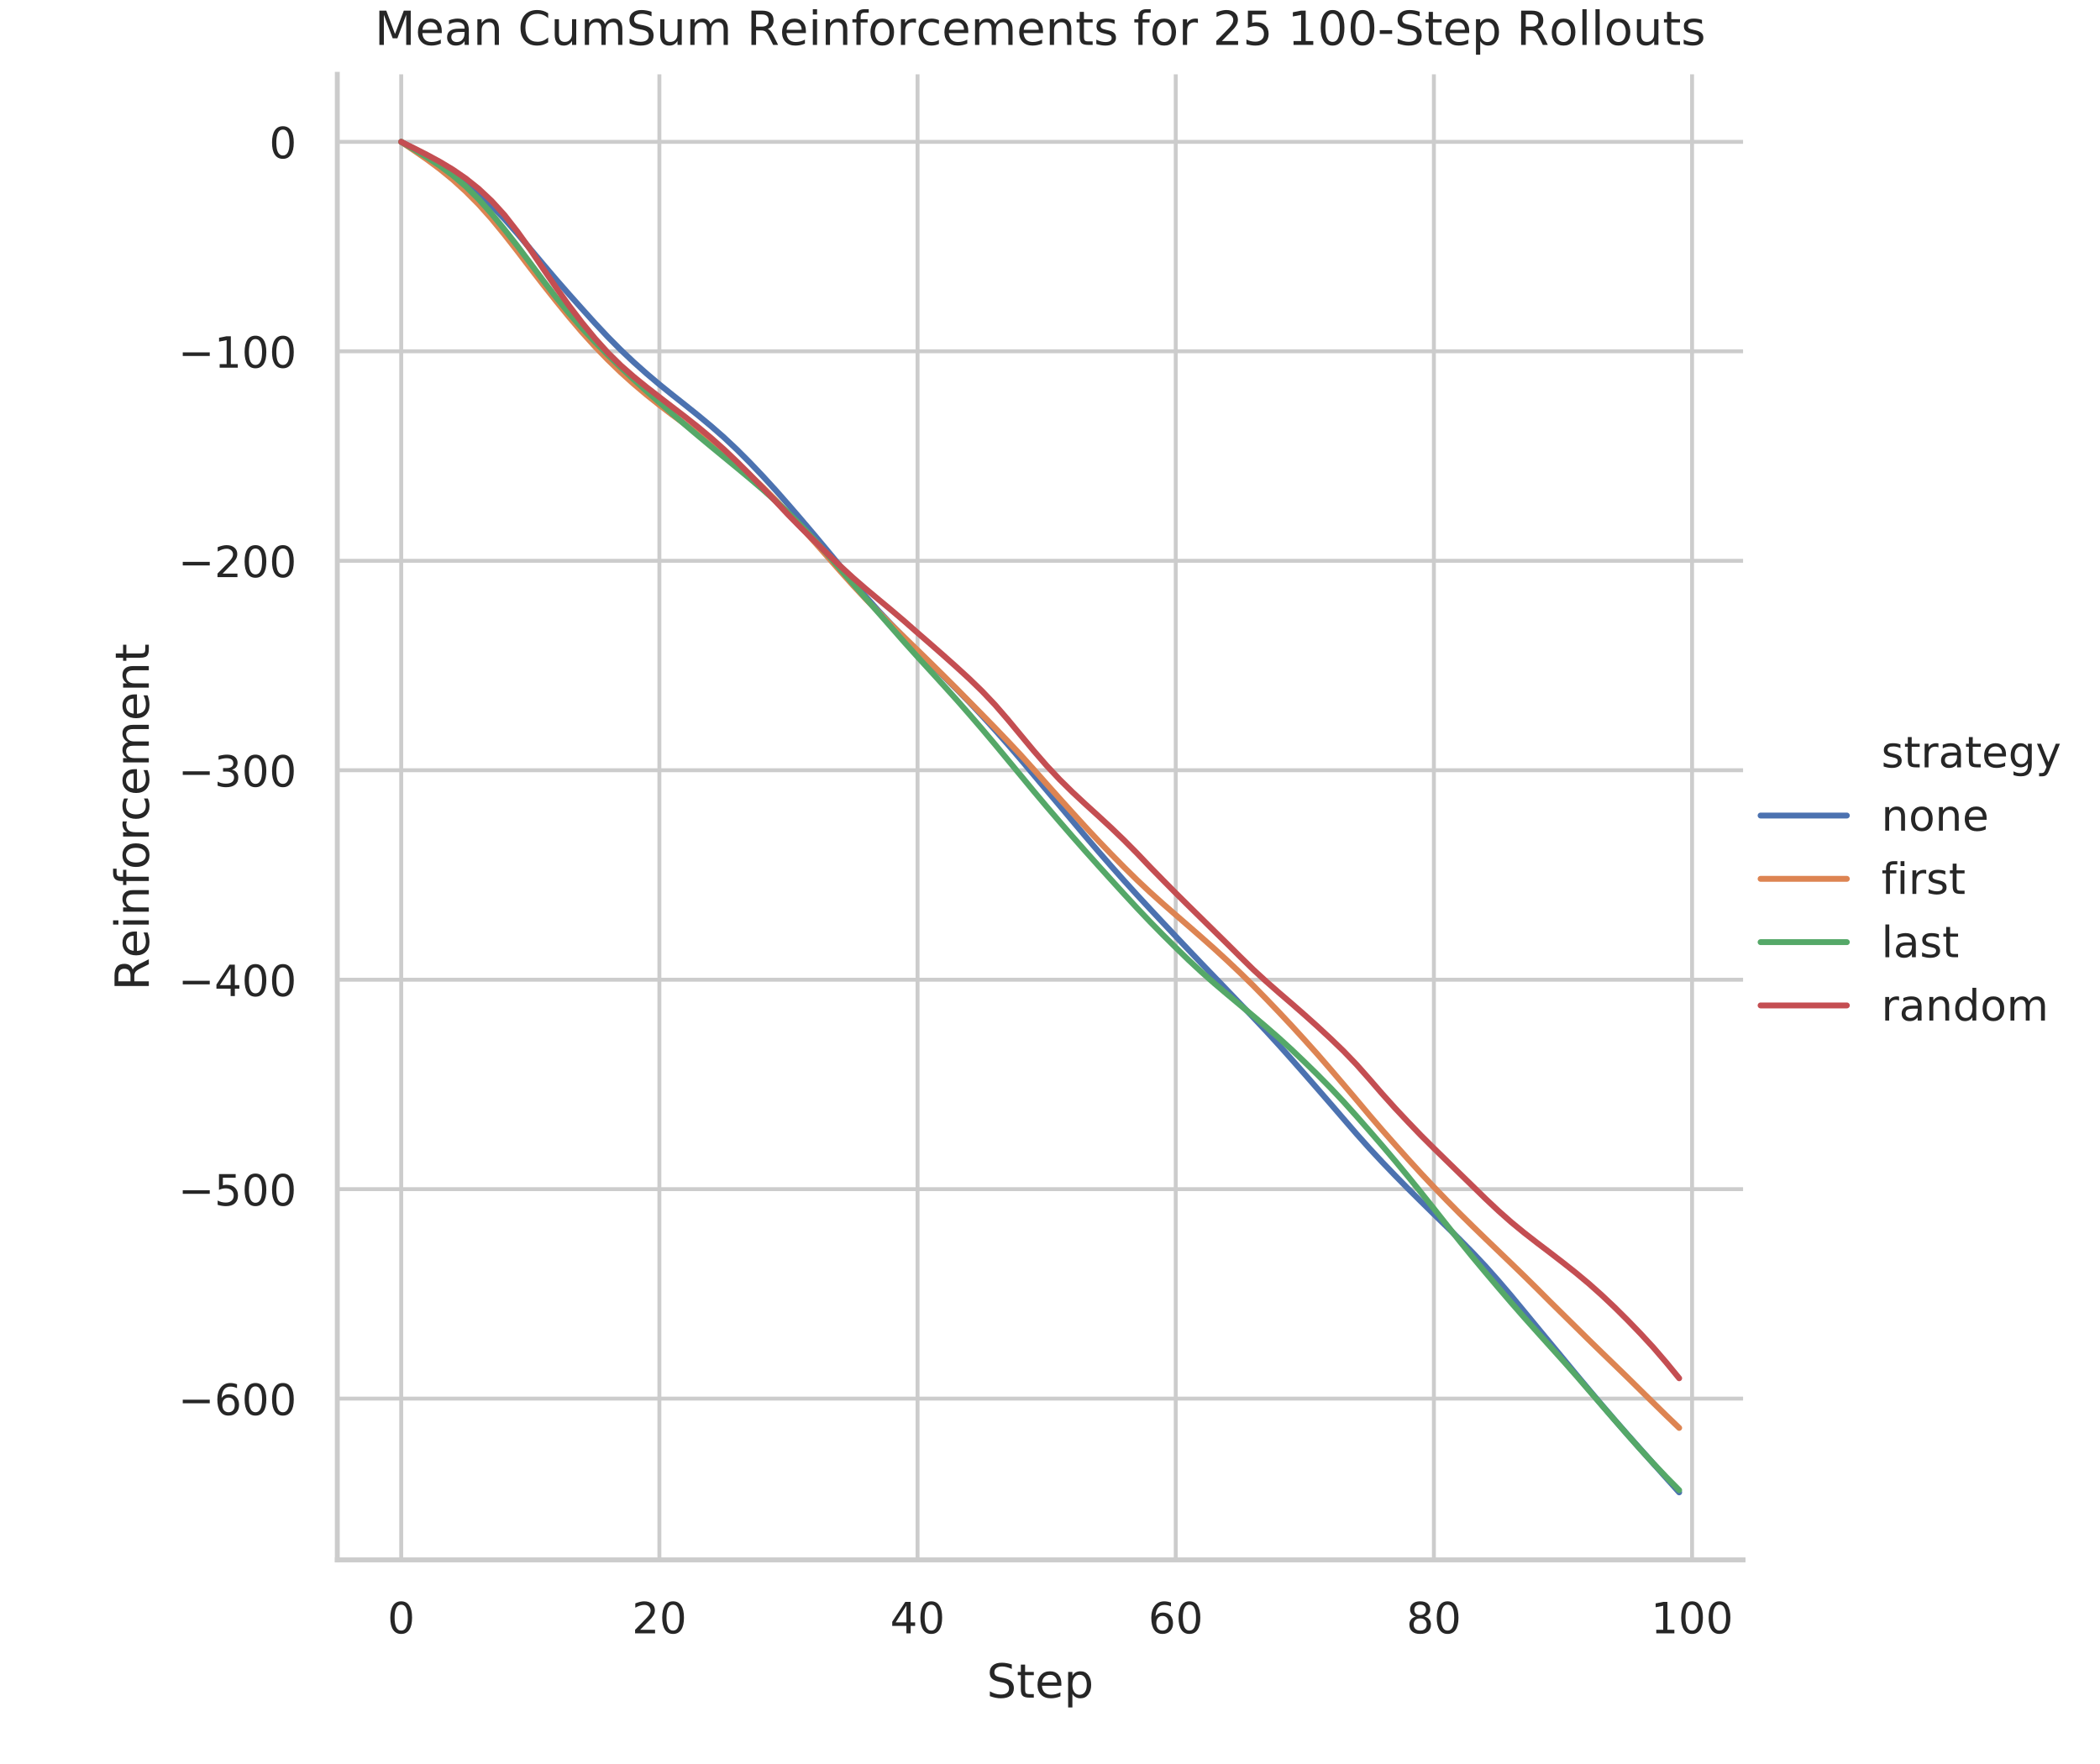<?xml version="1.0" encoding="utf-8" standalone="no"?>
<!DOCTYPE svg PUBLIC "-//W3C//DTD SVG 1.1//EN"
  "http://www.w3.org/Graphics/SVG/1.1/DTD/svg11.dtd">
<!-- Created with matplotlib (https://matplotlib.org/) -->
<svg height="360pt" version="1.1" viewBox="0 0 428.555 360" width="428.555pt" xmlns="http://www.w3.org/2000/svg" xmlns:xlink="http://www.w3.org/1999/xlink">
 <defs>
  <style type="text/css">
*{stroke-linecap:butt;stroke-linejoin:round;}
  </style>
 </defs>
 <g id="figure_1">
  <g id="patch_1">
   <path d="M 0 360 
L 428.555 360 
L 428.555 0 
L 0 0 
z
" style="fill:#ffffff;"/>
  </g>
  <g id="axes_1">
   <g id="patch_2">
    <path d="M 68.836 318.332 
L 355.714 318.332 
L 355.714 15.168 
L 68.836 15.168 
z
" style="fill:#ffffff;"/>
   </g>
   <g id="matplotlib.axis_1">
    <g id="xtick_1">
     <g id="line2d_1">
      <path clip-path="url(#pf37d6c1762)" d="M 81.876 318.332 
L 81.876 15.168 
" style="fill:none;stroke:#cccccc;stroke-linecap:round;stroke-width:0.8;"/>
     </g>
     <g id="text_1">
      <!-- 0 -->
      <defs>
       <path d="M 31.781 66.406 
Q 24.172 66.406 20.328 58.906 
Q 16.5 51.422 16.5 36.375 
Q 16.5 21.391 20.328 13.891 
Q 24.172 6.391 31.781 6.391 
Q 39.453 6.391 43.281 13.891 
Q 47.125 21.391 47.125 36.375 
Q 47.125 51.422 43.281 58.906 
Q 39.453 66.406 31.781 66.406 
z
M 31.781 74.219 
Q 44.047 74.219 50.516 64.516 
Q 56.984 54.828 56.984 36.375 
Q 56.984 17.969 50.516 8.266 
Q 44.047 -1.422 31.781 -1.422 
Q 19.531 -1.422 13.062 8.266 
Q 6.594 17.969 6.594 36.375 
Q 6.594 54.828 13.062 64.516 
Q 19.531 74.219 31.781 74.219 
z
" id="DejaVuSans-48"/>
      </defs>
      <g style="fill:#262626;" transform="translate(79.076 333.319)scale(0.088 -0.088)">
       <use xlink:href="#DejaVuSans-48"/>
      </g>
     </g>
    </g>
    <g id="xtick_2">
     <g id="line2d_2">
      <path clip-path="url(#pf37d6c1762)" d="M 134.562 318.332 
L 134.562 15.168 
" style="fill:none;stroke:#cccccc;stroke-linecap:round;stroke-width:0.8;"/>
     </g>
     <g id="text_2">
      <!-- 20 -->
      <defs>
       <path d="M 19.188 8.297 
L 53.609 8.297 
L 53.609 0 
L 7.328 0 
L 7.328 8.297 
Q 12.938 14.109 22.625 23.891 
Q 32.328 33.688 34.812 36.531 
Q 39.547 41.844 41.422 45.531 
Q 43.312 49.219 43.312 52.781 
Q 43.312 58.594 39.234 62.25 
Q 35.156 65.922 28.609 65.922 
Q 23.969 65.922 18.812 64.312 
Q 13.672 62.703 7.812 59.422 
L 7.812 69.391 
Q 13.766 71.781 18.938 73 
Q 24.125 74.219 28.422 74.219 
Q 39.75 74.219 46.484 68.547 
Q 53.219 62.891 53.219 53.422 
Q 53.219 48.922 51.531 44.891 
Q 49.859 40.875 45.406 35.406 
Q 44.188 33.984 37.641 27.219 
Q 31.109 20.453 19.188 8.297 
z
" id="DejaVuSans-50"/>
      </defs>
      <g style="fill:#262626;" transform="translate(128.963 333.319)scale(0.088 -0.088)">
       <use xlink:href="#DejaVuSans-50"/>
       <use x="63.623" xlink:href="#DejaVuSans-48"/>
      </g>
     </g>
    </g>
    <g id="xtick_3">
     <g id="line2d_3">
      <path clip-path="url(#pf37d6c1762)" d="M 187.249 318.332 
L 187.249 15.168 
" style="fill:none;stroke:#cccccc;stroke-linecap:round;stroke-width:0.8;"/>
     </g>
     <g id="text_3">
      <!-- 40 -->
      <defs>
       <path d="M 37.797 64.312 
L 12.891 25.391 
L 37.797 25.391 
z
M 35.203 72.906 
L 47.609 72.906 
L 47.609 25.391 
L 58.016 25.391 
L 58.016 17.188 
L 47.609 17.188 
L 47.609 0 
L 37.797 0 
L 37.797 17.188 
L 4.891 17.188 
L 4.891 26.703 
z
" id="DejaVuSans-52"/>
      </defs>
      <g style="fill:#262626;" transform="translate(181.65 333.319)scale(0.088 -0.088)">
       <use xlink:href="#DejaVuSans-52"/>
       <use x="63.623" xlink:href="#DejaVuSans-48"/>
      </g>
     </g>
    </g>
    <g id="xtick_4">
     <g id="line2d_4">
      <path clip-path="url(#pf37d6c1762)" d="M 239.936 318.332 
L 239.936 15.168 
" style="fill:none;stroke:#cccccc;stroke-linecap:round;stroke-width:0.8;"/>
     </g>
     <g id="text_4">
      <!-- 60 -->
      <defs>
       <path d="M 33.016 40.375 
Q 26.375 40.375 22.484 35.828 
Q 18.609 31.297 18.609 23.391 
Q 18.609 15.531 22.484 10.953 
Q 26.375 6.391 33.016 6.391 
Q 39.656 6.391 43.531 10.953 
Q 47.406 15.531 47.406 23.391 
Q 47.406 31.297 43.531 35.828 
Q 39.656 40.375 33.016 40.375 
z
M 52.594 71.297 
L 52.594 62.312 
Q 48.875 64.062 45.094 64.984 
Q 41.312 65.922 37.594 65.922 
Q 27.828 65.922 22.672 59.328 
Q 17.531 52.734 16.797 39.406 
Q 19.672 43.656 24.016 45.922 
Q 28.375 48.188 33.594 48.188 
Q 44.578 48.188 50.953 41.516 
Q 57.328 34.859 57.328 23.391 
Q 57.328 12.156 50.688 5.359 
Q 44.047 -1.422 33.016 -1.422 
Q 20.359 -1.422 13.672 8.266 
Q 6.984 17.969 6.984 36.375 
Q 6.984 53.656 15.188 63.938 
Q 23.391 74.219 37.203 74.219 
Q 40.922 74.219 44.703 73.484 
Q 48.484 72.75 52.594 71.297 
z
" id="DejaVuSans-54"/>
      </defs>
      <g style="fill:#262626;" transform="translate(234.337 333.319)scale(0.088 -0.088)">
       <use xlink:href="#DejaVuSans-54"/>
       <use x="63.623" xlink:href="#DejaVuSans-48"/>
      </g>
     </g>
    </g>
    <g id="xtick_5">
     <g id="line2d_5">
      <path clip-path="url(#pf37d6c1762)" d="M 292.622 318.332 
L 292.622 15.168 
" style="fill:none;stroke:#cccccc;stroke-linecap:round;stroke-width:0.8;"/>
     </g>
     <g id="text_5">
      <!-- 80 -->
      <defs>
       <path d="M 31.781 34.625 
Q 24.75 34.625 20.719 30.859 
Q 16.703 27.094 16.703 20.516 
Q 16.703 13.922 20.719 10.156 
Q 24.75 6.391 31.781 6.391 
Q 38.812 6.391 42.859 10.172 
Q 46.922 13.969 46.922 20.516 
Q 46.922 27.094 42.891 30.859 
Q 38.875 34.625 31.781 34.625 
z
M 21.922 38.812 
Q 15.578 40.375 12.031 44.719 
Q 8.5 49.078 8.5 55.328 
Q 8.5 64.062 14.719 69.141 
Q 20.953 74.219 31.781 74.219 
Q 42.672 74.219 48.875 69.141 
Q 55.078 64.062 55.078 55.328 
Q 55.078 49.078 51.531 44.719 
Q 48 40.375 41.703 38.812 
Q 48.828 37.156 52.797 32.312 
Q 56.781 27.484 56.781 20.516 
Q 56.781 9.906 50.312 4.234 
Q 43.844 -1.422 31.781 -1.422 
Q 19.734 -1.422 13.25 4.234 
Q 6.781 9.906 6.781 20.516 
Q 6.781 27.484 10.781 32.312 
Q 14.797 37.156 21.922 38.812 
z
M 18.312 54.391 
Q 18.312 48.734 21.844 45.562 
Q 25.391 42.391 31.781 42.391 
Q 38.141 42.391 41.719 45.562 
Q 45.312 48.734 45.312 54.391 
Q 45.312 60.062 41.719 63.234 
Q 38.141 66.406 31.781 66.406 
Q 25.391 66.406 21.844 63.234 
Q 18.312 60.062 18.312 54.391 
z
" id="DejaVuSans-56"/>
      </defs>
      <g style="fill:#262626;" transform="translate(287.023 333.319)scale(0.088 -0.088)">
       <use xlink:href="#DejaVuSans-56"/>
       <use x="63.623" xlink:href="#DejaVuSans-48"/>
      </g>
     </g>
    </g>
    <g id="xtick_6">
     <g id="line2d_6">
      <path clip-path="url(#pf37d6c1762)" d="M 345.309 318.332 
L 345.309 15.168 
" style="fill:none;stroke:#cccccc;stroke-linecap:round;stroke-width:0.8;"/>
     </g>
     <g id="text_6">
      <!-- 100 -->
      <defs>
       <path d="M 12.406 8.297 
L 28.516 8.297 
L 28.516 63.922 
L 10.984 60.406 
L 10.984 69.391 
L 28.422 72.906 
L 38.281 72.906 
L 38.281 8.297 
L 54.391 8.297 
L 54.391 0 
L 12.406 0 
z
" id="DejaVuSans-49"/>
      </defs>
      <g style="fill:#262626;" transform="translate(336.91 333.319)scale(0.088 -0.088)">
       <use xlink:href="#DejaVuSans-49"/>
       <use x="63.623" xlink:href="#DejaVuSans-48"/>
       <use x="127.246" xlink:href="#DejaVuSans-48"/>
      </g>
     </g>
    </g>
    <g id="text_7">
     <!-- Step -->
     <defs>
      <path d="M 53.516 70.516 
L 53.516 60.891 
Q 47.906 63.578 42.922 64.891 
Q 37.938 66.219 33.297 66.219 
Q 25.25 66.219 20.875 63.094 
Q 16.5 59.969 16.5 54.203 
Q 16.5 49.359 19.406 46.891 
Q 22.312 44.438 30.422 42.922 
L 36.375 41.703 
Q 47.406 39.594 52.656 34.297 
Q 57.906 29 57.906 20.125 
Q 57.906 9.516 50.797 4.047 
Q 43.703 -1.422 29.984 -1.422 
Q 24.812 -1.422 18.969 -0.25 
Q 13.141 0.922 6.891 3.219 
L 6.891 13.375 
Q 12.891 10.016 18.656 8.297 
Q 24.422 6.594 29.984 6.594 
Q 38.422 6.594 43.016 9.906 
Q 47.609 13.234 47.609 19.391 
Q 47.609 24.75 44.312 27.781 
Q 41.016 30.812 33.5 32.328 
L 27.484 33.5 
Q 16.453 35.688 11.516 40.375 
Q 6.594 45.062 6.594 53.422 
Q 6.594 63.094 13.406 68.656 
Q 20.219 74.219 32.172 74.219 
Q 37.312 74.219 42.625 73.281 
Q 47.953 72.359 53.516 70.516 
z
" id="DejaVuSans-83"/>
      <path d="M 18.312 70.219 
L 18.312 54.688 
L 36.812 54.688 
L 36.812 47.703 
L 18.312 47.703 
L 18.312 18.016 
Q 18.312 11.328 20.141 9.422 
Q 21.969 7.516 27.594 7.516 
L 36.812 7.516 
L 36.812 0 
L 27.594 0 
Q 17.188 0 13.234 3.875 
Q 9.281 7.766 9.281 18.016 
L 9.281 47.703 
L 2.688 47.703 
L 2.688 54.688 
L 9.281 54.688 
L 9.281 70.219 
z
" id="DejaVuSans-116"/>
      <path d="M 56.203 29.594 
L 56.203 25.203 
L 14.891 25.203 
Q 15.484 15.922 20.484 11.062 
Q 25.484 6.203 34.422 6.203 
Q 39.594 6.203 44.453 7.469 
Q 49.312 8.734 54.109 11.281 
L 54.109 2.781 
Q 49.266 0.734 44.188 -0.344 
Q 39.109 -1.422 33.891 -1.422 
Q 20.797 -1.422 13.156 6.188 
Q 5.516 13.812 5.516 26.812 
Q 5.516 40.234 12.766 48.109 
Q 20.016 56 32.328 56 
Q 43.359 56 49.781 48.891 
Q 56.203 41.797 56.203 29.594 
z
M 47.219 32.234 
Q 47.125 39.594 43.094 43.984 
Q 39.062 48.391 32.422 48.391 
Q 24.906 48.391 20.391 44.141 
Q 15.875 39.891 15.188 32.172 
z
" id="DejaVuSans-101"/>
      <path d="M 18.109 8.203 
L 18.109 -20.797 
L 9.078 -20.797 
L 9.078 54.688 
L 18.109 54.688 
L 18.109 46.391 
Q 20.953 51.266 25.266 53.625 
Q 29.594 56 35.594 56 
Q 45.562 56 51.781 48.094 
Q 58.016 40.188 58.016 27.297 
Q 58.016 14.406 51.781 6.484 
Q 45.562 -1.422 35.594 -1.422 
Q 29.594 -1.422 25.266 0.953 
Q 20.953 3.328 18.109 8.203 
z
M 48.688 27.297 
Q 48.688 37.203 44.609 42.844 
Q 40.531 48.484 33.406 48.484 
Q 26.266 48.484 22.188 42.844 
Q 18.109 37.203 18.109 27.297 
Q 18.109 17.391 22.188 11.75 
Q 26.266 6.109 33.406 6.109 
Q 40.531 6.109 44.609 11.75 
Q 48.688 17.391 48.688 27.297 
z
" id="DejaVuSans-112"/>
     </defs>
     <g style="fill:#262626;" transform="translate(201.345 346.443)scale(0.096 -0.096)">
      <use xlink:href="#DejaVuSans-83"/>
      <use x="63.477" xlink:href="#DejaVuSans-116"/>
      <use x="102.686" xlink:href="#DejaVuSans-101"/>
      <use x="164.209" xlink:href="#DejaVuSans-112"/>
     </g>
    </g>
   </g>
   <g id="matplotlib.axis_2">
    <g id="ytick_1">
     <g id="line2d_7">
      <path clip-path="url(#pf37d6c1762)" d="M 68.836 285.423 
L 355.714 285.423 
" style="fill:none;stroke:#cccccc;stroke-linecap:round;stroke-width:0.8;"/>
     </g>
     <g id="text_8">
      <!-- −600 -->
      <defs>
       <path d="M 10.594 35.5 
L 73.188 35.5 
L 73.188 27.203 
L 10.594 27.203 
z
" id="DejaVuSans-8722"/>
      </defs>
      <g style="fill:#262626;" transform="translate(36.365 288.766)scale(0.088 -0.088)">
       <use xlink:href="#DejaVuSans-8722"/>
       <use x="83.789" xlink:href="#DejaVuSans-54"/>
       <use x="147.412" xlink:href="#DejaVuSans-48"/>
       <use x="211.035" xlink:href="#DejaVuSans-48"/>
      </g>
     </g>
    </g>
    <g id="ytick_2">
     <g id="line2d_8">
      <path clip-path="url(#pf37d6c1762)" d="M 68.836 242.677 
L 355.714 242.677 
" style="fill:none;stroke:#cccccc;stroke-linecap:round;stroke-width:0.8;"/>
     </g>
     <g id="text_9">
      <!-- −500 -->
      <defs>
       <path d="M 10.797 72.906 
L 49.516 72.906 
L 49.516 64.594 
L 19.828 64.594 
L 19.828 46.734 
Q 21.969 47.469 24.109 47.828 
Q 26.266 48.188 28.422 48.188 
Q 40.625 48.188 47.75 41.5 
Q 54.891 34.812 54.891 23.391 
Q 54.891 11.625 47.562 5.094 
Q 40.234 -1.422 26.906 -1.422 
Q 22.312 -1.422 17.547 -0.641 
Q 12.797 0.141 7.719 1.703 
L 7.719 11.625 
Q 12.109 9.234 16.797 8.062 
Q 21.484 6.891 26.703 6.891 
Q 35.156 6.891 40.078 11.328 
Q 45.016 15.766 45.016 23.391 
Q 45.016 31 40.078 35.438 
Q 35.156 39.891 26.703 39.891 
Q 22.75 39.891 18.812 39.016 
Q 14.891 38.141 10.797 36.281 
z
" id="DejaVuSans-53"/>
      </defs>
      <g style="fill:#262626;" transform="translate(36.365 246.021)scale(0.088 -0.088)">
       <use xlink:href="#DejaVuSans-8722"/>
       <use x="83.789" xlink:href="#DejaVuSans-53"/>
       <use x="147.412" xlink:href="#DejaVuSans-48"/>
       <use x="211.035" xlink:href="#DejaVuSans-48"/>
      </g>
     </g>
    </g>
    <g id="ytick_3">
     <g id="line2d_9">
      <path clip-path="url(#pf37d6c1762)" d="M 68.836 199.931 
L 355.714 199.931 
" style="fill:none;stroke:#cccccc;stroke-linecap:round;stroke-width:0.8;"/>
     </g>
     <g id="text_10">
      <!-- −400 -->
      <g style="fill:#262626;" transform="translate(36.365 203.275)scale(0.088 -0.088)">
       <use xlink:href="#DejaVuSans-8722"/>
       <use x="83.789" xlink:href="#DejaVuSans-52"/>
       <use x="147.412" xlink:href="#DejaVuSans-48"/>
       <use x="211.035" xlink:href="#DejaVuSans-48"/>
      </g>
     </g>
    </g>
    <g id="ytick_4">
     <g id="line2d_10">
      <path clip-path="url(#pf37d6c1762)" d="M 68.836 157.186 
L 355.714 157.186 
" style="fill:none;stroke:#cccccc;stroke-linecap:round;stroke-width:0.8;"/>
     </g>
     <g id="text_11">
      <!-- −300 -->
      <defs>
       <path d="M 40.578 39.312 
Q 47.656 37.797 51.625 33 
Q 55.609 28.219 55.609 21.188 
Q 55.609 10.406 48.188 4.484 
Q 40.766 -1.422 27.094 -1.422 
Q 22.516 -1.422 17.656 -0.516 
Q 12.797 0.391 7.625 2.203 
L 7.625 11.719 
Q 11.719 9.328 16.594 8.109 
Q 21.484 6.891 26.812 6.891 
Q 36.078 6.891 40.938 10.547 
Q 45.797 14.203 45.797 21.188 
Q 45.797 27.641 41.281 31.266 
Q 36.766 34.906 28.719 34.906 
L 20.219 34.906 
L 20.219 43.016 
L 29.109 43.016 
Q 36.375 43.016 40.234 45.922 
Q 44.094 48.828 44.094 54.297 
Q 44.094 59.906 40.109 62.906 
Q 36.141 65.922 28.719 65.922 
Q 24.656 65.922 20.016 65.031 
Q 15.375 64.156 9.812 62.312 
L 9.812 71.094 
Q 15.438 72.656 20.344 73.438 
Q 25.25 74.219 29.594 74.219 
Q 40.828 74.219 47.359 69.109 
Q 53.906 64.016 53.906 55.328 
Q 53.906 49.266 50.438 45.094 
Q 46.969 40.922 40.578 39.312 
z
" id="DejaVuSans-51"/>
      </defs>
      <g style="fill:#262626;" transform="translate(36.365 160.529)scale(0.088 -0.088)">
       <use xlink:href="#DejaVuSans-8722"/>
       <use x="83.789" xlink:href="#DejaVuSans-51"/>
       <use x="147.412" xlink:href="#DejaVuSans-48"/>
       <use x="211.035" xlink:href="#DejaVuSans-48"/>
      </g>
     </g>
    </g>
    <g id="ytick_5">
     <g id="line2d_11">
      <path clip-path="url(#pf37d6c1762)" d="M 68.836 114.44 
L 355.714 114.44 
" style="fill:none;stroke:#cccccc;stroke-linecap:round;stroke-width:0.8;"/>
     </g>
     <g id="text_12">
      <!-- −200 -->
      <g style="fill:#262626;" transform="translate(36.365 117.783)scale(0.088 -0.088)">
       <use xlink:href="#DejaVuSans-8722"/>
       <use x="83.789" xlink:href="#DejaVuSans-50"/>
       <use x="147.412" xlink:href="#DejaVuSans-48"/>
       <use x="211.035" xlink:href="#DejaVuSans-48"/>
      </g>
     </g>
    </g>
    <g id="ytick_6">
     <g id="line2d_12">
      <path clip-path="url(#pf37d6c1762)" d="M 68.836 71.694 
L 355.714 71.694 
" style="fill:none;stroke:#cccccc;stroke-linecap:round;stroke-width:0.8;"/>
     </g>
     <g id="text_13">
      <!-- −100 -->
      <g style="fill:#262626;" transform="translate(36.365 75.037)scale(0.088 -0.088)">
       <use xlink:href="#DejaVuSans-8722"/>
       <use x="83.789" xlink:href="#DejaVuSans-49"/>
       <use x="147.412" xlink:href="#DejaVuSans-48"/>
       <use x="211.035" xlink:href="#DejaVuSans-48"/>
      </g>
     </g>
    </g>
    <g id="ytick_7">
     <g id="line2d_13">
      <path clip-path="url(#pf37d6c1762)" d="M 68.836 28.948 
L 355.714 28.948 
" style="fill:none;stroke:#cccccc;stroke-linecap:round;stroke-width:0.8;"/>
     </g>
     <g id="text_14">
      <!-- 0 -->
      <g style="fill:#262626;" transform="translate(54.937 32.291)scale(0.088 -0.088)">
       <use xlink:href="#DejaVuSans-48"/>
      </g>
     </g>
    </g>
    <g id="text_15">
     <!-- Reinforcement -->
     <defs>
      <path d="M 44.391 34.188 
Q 47.562 33.109 50.562 29.594 
Q 53.562 26.078 56.594 19.922 
L 66.609 0 
L 56 0 
L 46.688 18.703 
Q 43.062 26.031 39.672 28.422 
Q 36.281 30.812 30.422 30.812 
L 19.672 30.812 
L 19.672 0 
L 9.812 0 
L 9.812 72.906 
L 32.078 72.906 
Q 44.578 72.906 50.734 67.672 
Q 56.891 62.453 56.891 51.906 
Q 56.891 45.016 53.688 40.469 
Q 50.484 35.938 44.391 34.188 
z
M 19.672 64.797 
L 19.672 38.922 
L 32.078 38.922 
Q 39.203 38.922 42.844 42.219 
Q 46.484 45.516 46.484 51.906 
Q 46.484 58.297 42.844 61.547 
Q 39.203 64.797 32.078 64.797 
z
" id="DejaVuSans-82"/>
      <path d="M 9.422 54.688 
L 18.406 54.688 
L 18.406 0 
L 9.422 0 
z
M 9.422 75.984 
L 18.406 75.984 
L 18.406 64.594 
L 9.422 64.594 
z
" id="DejaVuSans-105"/>
      <path d="M 54.891 33.016 
L 54.891 0 
L 45.906 0 
L 45.906 32.719 
Q 45.906 40.484 42.875 44.328 
Q 39.844 48.188 33.797 48.188 
Q 26.516 48.188 22.312 43.547 
Q 18.109 38.922 18.109 30.906 
L 18.109 0 
L 9.078 0 
L 9.078 54.688 
L 18.109 54.688 
L 18.109 46.188 
Q 21.344 51.125 25.703 53.562 
Q 30.078 56 35.797 56 
Q 45.219 56 50.047 50.172 
Q 54.891 44.344 54.891 33.016 
z
" id="DejaVuSans-110"/>
      <path d="M 37.109 75.984 
L 37.109 68.5 
L 28.516 68.5 
Q 23.688 68.5 21.797 66.547 
Q 19.922 64.594 19.922 59.516 
L 19.922 54.688 
L 34.719 54.688 
L 34.719 47.703 
L 19.922 47.703 
L 19.922 0 
L 10.891 0 
L 10.891 47.703 
L 2.297 47.703 
L 2.297 54.688 
L 10.891 54.688 
L 10.891 58.5 
Q 10.891 67.625 15.141 71.797 
Q 19.391 75.984 28.609 75.984 
z
" id="DejaVuSans-102"/>
      <path d="M 30.609 48.391 
Q 23.391 48.391 19.188 42.75 
Q 14.984 37.109 14.984 27.297 
Q 14.984 17.484 19.156 11.844 
Q 23.344 6.203 30.609 6.203 
Q 37.797 6.203 41.984 11.859 
Q 46.188 17.531 46.188 27.297 
Q 46.188 37.016 41.984 42.703 
Q 37.797 48.391 30.609 48.391 
z
M 30.609 56 
Q 42.328 56 49.016 48.375 
Q 55.719 40.766 55.719 27.297 
Q 55.719 13.875 49.016 6.219 
Q 42.328 -1.422 30.609 -1.422 
Q 18.844 -1.422 12.172 6.219 
Q 5.516 13.875 5.516 27.297 
Q 5.516 40.766 12.172 48.375 
Q 18.844 56 30.609 56 
z
" id="DejaVuSans-111"/>
      <path d="M 41.109 46.297 
Q 39.594 47.172 37.812 47.578 
Q 36.031 48 33.891 48 
Q 26.266 48 22.188 43.047 
Q 18.109 38.094 18.109 28.812 
L 18.109 0 
L 9.078 0 
L 9.078 54.688 
L 18.109 54.688 
L 18.109 46.188 
Q 20.953 51.172 25.484 53.578 
Q 30.031 56 36.531 56 
Q 37.453 56 38.578 55.875 
Q 39.703 55.766 41.062 55.516 
z
" id="DejaVuSans-114"/>
      <path d="M 48.781 52.594 
L 48.781 44.188 
Q 44.969 46.297 41.141 47.344 
Q 37.312 48.391 33.406 48.391 
Q 24.656 48.391 19.812 42.844 
Q 14.984 37.312 14.984 27.297 
Q 14.984 17.281 19.812 11.734 
Q 24.656 6.203 33.406 6.203 
Q 37.312 6.203 41.141 7.25 
Q 44.969 8.297 48.781 10.406 
L 48.781 2.094 
Q 45.016 0.344 40.984 -0.531 
Q 36.969 -1.422 32.422 -1.422 
Q 20.062 -1.422 12.781 6.344 
Q 5.516 14.109 5.516 27.297 
Q 5.516 40.672 12.859 48.328 
Q 20.219 56 33.016 56 
Q 37.156 56 41.109 55.141 
Q 45.062 54.297 48.781 52.594 
z
" id="DejaVuSans-99"/>
      <path d="M 52 44.188 
Q 55.375 50.25 60.062 53.125 
Q 64.75 56 71.094 56 
Q 79.641 56 84.281 50.016 
Q 88.922 44.047 88.922 33.016 
L 88.922 0 
L 79.891 0 
L 79.891 32.719 
Q 79.891 40.578 77.094 44.375 
Q 74.312 48.188 68.609 48.188 
Q 61.625 48.188 57.562 43.547 
Q 53.516 38.922 53.516 30.906 
L 53.516 0 
L 44.484 0 
L 44.484 32.719 
Q 44.484 40.625 41.703 44.406 
Q 38.922 48.188 33.109 48.188 
Q 26.219 48.188 22.156 43.531 
Q 18.109 38.875 18.109 30.906 
L 18.109 0 
L 9.078 0 
L 9.078 54.688 
L 18.109 54.688 
L 18.109 46.188 
Q 21.188 51.219 25.484 53.609 
Q 29.781 56 35.688 56 
Q 41.656 56 45.828 52.969 
Q 50 49.953 52 44.188 
z
" id="DejaVuSans-109"/>
     </defs>
     <g style="fill:#262626;" transform="translate(30.368 202.155)rotate(-90)scale(0.096 -0.096)">
      <use xlink:href="#DejaVuSans-82"/>
      <use x="69.42" xlink:href="#DejaVuSans-101"/>
      <use x="130.943" xlink:href="#DejaVuSans-105"/>
      <use x="158.727" xlink:href="#DejaVuSans-110"/>
      <use x="222.105" xlink:href="#DejaVuSans-102"/>
      <use x="257.311" xlink:href="#DejaVuSans-111"/>
      <use x="318.492" xlink:href="#DejaVuSans-114"/>
      <use x="359.574" xlink:href="#DejaVuSans-99"/>
      <use x="414.555" xlink:href="#DejaVuSans-101"/>
      <use x="476.078" xlink:href="#DejaVuSans-109"/>
      <use x="573.49" xlink:href="#DejaVuSans-101"/>
      <use x="635.014" xlink:href="#DejaVuSans-110"/>
      <use x="698.393" xlink:href="#DejaVuSans-116"/>
     </g>
    </g>
   </g>
   <g id="line2d_14">
    <path clip-path="url(#pf37d6c1762)" d="M 81.876 28.948 
L 84.51 30.435 
L 87.144 31.959 
L 89.779 33.586 
L 92.413 35.375 
L 95.047 37.35 
L 97.682 39.543 
L 100.316 41.986 
L 102.95 44.69 
L 105.585 47.676 
L 108.219 50.806 
L 110.853 53.942 
L 113.488 57.041 
L 116.122 60.055 
L 118.756 63.002 
L 121.391 65.921 
L 124.025 68.735 
L 126.659 71.389 
L 129.294 73.876 
L 131.928 76.221 
L 134.562 78.449 
L 137.197 80.572 
L 139.831 82.654 
L 142.465 84.765 
L 145.1 86.951 
L 147.734 89.256 
L 150.368 91.731 
L 153.003 94.367 
L 155.637 97.137 
L 158.271 100.018 
L 160.906 103.009 
L 163.54 106.057 
L 166.174 109.158 
L 168.809 112.311 
L 171.443 115.495 
L 174.077 118.699 
L 176.712 121.803 
L 179.346 124.733 
L 181.98 127.512 
L 184.615 130.203 
L 187.249 132.828 
L 189.883 135.408 
L 192.518 137.973 
L 195.152 140.579 
L 197.786 143.269 
L 200.421 146.073 
L 203.055 148.962 
L 205.689 151.935 
L 208.324 155.003 
L 210.958 158.139 
L 213.592 161.269 
L 216.227 164.392 
L 218.861 167.529 
L 221.495 170.658 
L 224.13 173.73 
L 226.764 176.752 
L 229.398 179.716 
L 232.033 182.621 
L 234.667 185.466 
L 237.301 188.277 
L 239.936 191.079 
L 242.57 193.866 
L 245.204 196.633 
L 247.839 199.372 
L 250.473 202.112 
L 253.107 204.862 
L 255.742 207.619 
L 258.376 210.413 
L 261.01 213.295 
L 263.645 216.243 
L 266.279 219.228 
L 268.913 222.241 
L 271.548 225.276 
L 274.182 228.33 
L 276.816 231.379 
L 279.451 234.331 
L 282.085 237.165 
L 284.719 239.906 
L 287.354 242.587 
L 289.988 245.2 
L 292.622 247.788 
L 295.257 250.354 
L 297.891 252.947 
L 300.525 255.623 
L 303.16 258.425 
L 305.794 261.385 
L 308.428 264.473 
L 311.063 267.661 
L 313.697 270.86 
L 316.331 274.045 
L 318.966 277.225 
L 321.6 280.412 
L 324.234 283.56 
L 326.869 286.685 
L 329.503 289.754 
L 332.137 292.762 
L 334.772 295.729 
L 337.406 298.687 
L 340.04 301.628 
L 342.675 304.552 
" style="fill:none;stroke:#4c72b0;stroke-linecap:round;stroke-width:1.2;"/>
   </g>
   <g id="line2d_15">
    <path clip-path="url(#pf37d6c1762)" d="M 81.876 28.948 
L 84.51 30.722 
L 87.144 32.546 
L 89.779 34.507 
L 92.413 36.66 
L 95.047 39.057 
L 97.682 41.704 
L 100.316 44.648 
L 102.95 47.866 
L 105.585 51.238 
L 108.219 54.696 
L 110.853 58.106 
L 113.488 61.435 
L 116.122 64.672 
L 118.756 67.767 
L 121.391 70.678 
L 124.025 73.406 
L 126.659 75.954 
L 129.294 78.325 
L 131.928 80.55 
L 134.562 82.649 
L 137.197 84.666 
L 139.831 86.596 
L 142.465 88.501 
L 145.1 90.438 
L 147.734 92.452 
L 150.368 94.595 
L 153.003 96.925 
L 155.637 99.402 
L 158.271 102.033 
L 160.906 104.788 
L 163.54 107.641 
L 166.174 110.557 
L 168.809 113.539 
L 171.443 116.524 
L 174.077 119.459 
L 176.712 122.272 
L 179.346 124.966 
L 181.98 127.573 
L 184.615 130.127 
L 187.249 132.68 
L 189.883 135.253 
L 192.518 137.856 
L 195.152 140.484 
L 197.786 143.155 
L 200.421 145.833 
L 203.055 148.533 
L 205.689 151.285 
L 208.324 154.095 
L 210.958 157.027 
L 213.592 159.996 
L 216.227 162.942 
L 218.861 165.857 
L 221.495 168.74 
L 224.13 171.563 
L 226.764 174.307 
L 229.398 176.983 
L 232.033 179.575 
L 234.667 182.049 
L 237.301 184.412 
L 239.936 186.713 
L 242.57 188.995 
L 245.204 191.292 
L 247.839 193.633 
L 250.473 196.052 
L 253.107 198.547 
L 255.742 201.128 
L 258.376 203.82 
L 261.01 206.567 
L 263.645 209.38 
L 266.279 212.263 
L 268.913 215.199 
L 271.548 218.238 
L 274.182 221.319 
L 276.816 224.425 
L 279.451 227.566 
L 282.085 230.63 
L 284.719 233.613 
L 287.354 236.559 
L 289.988 239.447 
L 292.622 242.248 
L 295.257 244.974 
L 297.891 247.643 
L 300.525 250.237 
L 303.16 252.794 
L 305.794 255.323 
L 308.428 257.852 
L 311.063 260.406 
L 313.697 263.004 
L 316.331 265.641 
L 318.966 268.239 
L 321.6 270.837 
L 324.234 273.437 
L 326.869 276.003 
L 329.503 278.549 
L 332.137 281.104 
L 334.772 283.699 
L 337.406 286.291 
L 340.04 288.865 
L 342.675 291.398 
" style="fill:none;stroke:#dd8452;stroke-linecap:round;stroke-width:1.2;"/>
   </g>
   <g id="line2d_16">
    <path clip-path="url(#pf37d6c1762)" d="M 81.876 28.948 
L 84.51 30.505 
L 87.144 32.112 
L 89.779 33.848 
L 92.413 35.798 
L 95.047 38.041 
L 97.682 40.644 
L 100.316 43.614 
L 102.95 46.827 
L 105.585 50.193 
L 108.219 53.703 
L 110.853 57.26 
L 113.488 60.69 
L 116.122 63.925 
L 118.756 66.944 
L 121.391 69.752 
L 124.025 72.411 
L 126.659 74.951 
L 129.294 77.411 
L 131.928 79.808 
L 134.562 82.126 
L 137.197 84.419 
L 139.831 86.697 
L 142.465 88.922 
L 145.1 91.112 
L 147.734 93.28 
L 150.368 95.446 
L 153.003 97.635 
L 155.637 99.882 
L 158.271 102.224 
L 160.906 104.699 
L 163.54 107.343 
L 166.174 110.13 
L 168.809 113.071 
L 171.443 116.108 
L 174.077 119.141 
L 176.712 122.142 
L 179.346 125.127 
L 181.98 128.118 
L 184.615 131.123 
L 187.249 134.044 
L 189.883 136.923 
L 192.518 139.813 
L 195.152 142.729 
L 197.786 145.727 
L 200.421 148.785 
L 203.055 151.913 
L 205.689 155.095 
L 208.324 158.279 
L 210.958 161.465 
L 213.592 164.597 
L 216.227 167.675 
L 218.861 170.709 
L 221.495 173.697 
L 224.13 176.643 
L 226.764 179.557 
L 229.398 182.448 
L 232.033 185.297 
L 234.667 188.071 
L 237.301 190.757 
L 239.936 193.369 
L 242.57 195.931 
L 245.204 198.375 
L 247.839 200.698 
L 250.473 202.935 
L 253.107 205.131 
L 255.742 207.323 
L 258.376 209.553 
L 261.01 211.85 
L 263.645 214.258 
L 266.279 216.776 
L 268.913 219.355 
L 271.548 222.029 
L 274.182 224.83 
L 276.816 227.763 
L 279.451 230.757 
L 282.085 233.806 
L 284.719 236.908 
L 287.354 240.096 
L 289.988 243.355 
L 292.622 246.66 
L 295.257 249.994 
L 297.891 253.3 
L 300.525 256.537 
L 303.16 259.695 
L 305.794 262.801 
L 308.428 265.87 
L 311.063 268.878 
L 313.697 271.825 
L 316.331 274.751 
L 318.966 277.677 
L 321.6 280.654 
L 324.234 283.709 
L 326.869 286.762 
L 329.503 289.798 
L 332.137 292.813 
L 334.772 295.782 
L 337.406 298.655 
L 340.04 301.428 
L 342.675 304.101 
" style="fill:none;stroke:#55a868;stroke-linecap:round;stroke-width:1.2;"/>
   </g>
   <g id="line2d_17">
    <path clip-path="url(#pf37d6c1762)" d="M 81.876 28.948 
L 84.51 30.255 
L 87.144 31.593 
L 89.779 33.021 
L 92.413 34.605 
L 95.047 36.413 
L 97.682 38.519 
L 100.316 40.991 
L 102.95 43.882 
L 105.585 47.259 
L 108.219 50.938 
L 110.853 54.838 
L 113.488 58.682 
L 116.122 62.367 
L 118.756 65.824 
L 121.391 69.031 
L 124.025 71.946 
L 126.659 74.541 
L 129.294 76.851 
L 131.928 78.988 
L 134.562 81.034 
L 137.197 83.059 
L 139.831 85.079 
L 142.465 87.157 
L 145.1 89.357 
L 147.734 91.7 
L 150.368 94.201 
L 153.003 96.82 
L 155.637 99.526 
L 158.271 102.299 
L 160.906 105.109 
L 163.54 107.782 
L 166.174 110.374 
L 168.809 112.947 
L 171.443 115.481 
L 174.077 117.904 
L 176.712 120.187 
L 179.346 122.39 
L 181.98 124.578 
L 184.615 126.82 
L 187.249 129.141 
L 189.883 131.425 
L 192.518 133.738 
L 195.152 136.086 
L 197.786 138.498 
L 200.421 141.052 
L 203.055 143.827 
L 205.689 146.869 
L 208.324 150.048 
L 210.958 153.217 
L 213.592 156.246 
L 216.227 159.058 
L 218.861 161.653 
L 221.495 164.103 
L 224.13 166.496 
L 226.764 168.93 
L 229.398 171.463 
L 232.033 174.121 
L 234.667 176.892 
L 237.301 179.585 
L 239.936 182.252 
L 242.57 184.864 
L 245.204 187.451 
L 247.839 190.044 
L 250.473 192.638 
L 253.107 195.262 
L 255.742 197.845 
L 258.376 200.272 
L 261.01 202.585 
L 263.645 204.849 
L 266.279 207.151 
L 268.913 209.515 
L 271.548 211.954 
L 274.182 214.494 
L 276.816 217.229 
L 279.451 220.204 
L 282.085 223.238 
L 284.719 226.164 
L 287.354 228.97 
L 289.988 231.716 
L 292.622 234.339 
L 295.257 236.914 
L 297.891 239.486 
L 300.525 242.054 
L 303.16 244.63 
L 305.794 247.103 
L 308.428 249.433 
L 311.063 251.591 
L 313.697 253.638 
L 316.331 255.637 
L 318.966 257.668 
L 321.6 259.753 
L 324.234 261.95 
L 326.869 264.299 
L 329.503 266.785 
L 332.137 269.401 
L 334.772 272.129 
L 337.406 274.985 
L 340.04 278.051 
L 342.675 281.266 
" style="fill:none;stroke:#c44e52;stroke-linecap:round;stroke-width:1.2;"/>
   </g>
   <g id="line2d_18"/>
   <g id="line2d_19"/>
   <g id="line2d_20"/>
   <g id="line2d_21"/>
   <g id="line2d_22"/>
   <g id="patch_3">
    <path d="M 68.836 318.332 
L 68.836 15.168 
" style="fill:none;stroke:#cccccc;stroke-linecap:square;stroke-linejoin:miter;"/>
   </g>
   <g id="patch_4">
    <path d="M 68.836 318.332 
L 355.714 318.332 
" style="fill:none;stroke:#cccccc;stroke-linecap:square;stroke-linejoin:miter;"/>
   </g>
   <g id="text_16">
    <!-- Mean CumSum Reinforcements for 25 100-Step Rollouts -->
    <defs>
     <path d="M 9.812 72.906 
L 24.516 72.906 
L 43.109 23.297 
L 61.812 72.906 
L 76.516 72.906 
L 76.516 0 
L 66.891 0 
L 66.891 64.016 
L 48.094 14.016 
L 38.188 14.016 
L 19.391 64.016 
L 19.391 0 
L 9.812 0 
z
" id="DejaVuSans-77"/>
     <path d="M 34.281 27.484 
Q 23.391 27.484 19.188 25 
Q 14.984 22.516 14.984 16.5 
Q 14.984 11.719 18.141 8.906 
Q 21.297 6.109 26.703 6.109 
Q 34.188 6.109 38.703 11.406 
Q 43.219 16.703 43.219 25.484 
L 43.219 27.484 
z
M 52.203 31.203 
L 52.203 0 
L 43.219 0 
L 43.219 8.297 
Q 40.141 3.328 35.547 0.953 
Q 30.953 -1.422 24.312 -1.422 
Q 15.922 -1.422 10.953 3.297 
Q 6 8.016 6 15.922 
Q 6 25.141 12.172 29.828 
Q 18.359 34.516 30.609 34.516 
L 43.219 34.516 
L 43.219 35.406 
Q 43.219 41.609 39.141 45 
Q 35.062 48.391 27.688 48.391 
Q 23 48.391 18.547 47.266 
Q 14.109 46.141 10.016 43.891 
L 10.016 52.203 
Q 14.938 54.109 19.578 55.047 
Q 24.219 56 28.609 56 
Q 40.484 56 46.344 49.844 
Q 52.203 43.703 52.203 31.203 
z
" id="DejaVuSans-97"/>
     <path id="DejaVuSans-32"/>
     <path d="M 64.406 67.281 
L 64.406 56.891 
Q 59.422 61.531 53.781 63.812 
Q 48.141 66.109 41.797 66.109 
Q 29.297 66.109 22.656 58.469 
Q 16.016 50.828 16.016 36.375 
Q 16.016 21.969 22.656 14.328 
Q 29.297 6.688 41.797 6.688 
Q 48.141 6.688 53.781 8.984 
Q 59.422 11.281 64.406 15.922 
L 64.406 5.609 
Q 59.234 2.094 53.438 0.328 
Q 47.656 -1.422 41.219 -1.422 
Q 24.656 -1.422 15.125 8.703 
Q 5.609 18.844 5.609 36.375 
Q 5.609 53.953 15.125 64.078 
Q 24.656 74.219 41.219 74.219 
Q 47.75 74.219 53.531 72.484 
Q 59.328 70.75 64.406 67.281 
z
" id="DejaVuSans-67"/>
     <path d="M 8.5 21.578 
L 8.5 54.688 
L 17.484 54.688 
L 17.484 21.922 
Q 17.484 14.156 20.5 10.266 
Q 23.531 6.391 29.594 6.391 
Q 36.859 6.391 41.078 11.031 
Q 45.312 15.672 45.312 23.688 
L 45.312 54.688 
L 54.297 54.688 
L 54.297 0 
L 45.312 0 
L 45.312 8.406 
Q 42.047 3.422 37.719 1 
Q 33.406 -1.422 27.688 -1.422 
Q 18.266 -1.422 13.375 4.438 
Q 8.5 10.297 8.5 21.578 
z
M 31.109 56 
z
" id="DejaVuSans-117"/>
     <path d="M 44.281 53.078 
L 44.281 44.578 
Q 40.484 46.531 36.375 47.5 
Q 32.281 48.484 27.875 48.484 
Q 21.188 48.484 17.844 46.438 
Q 14.5 44.391 14.5 40.281 
Q 14.5 37.156 16.891 35.375 
Q 19.281 33.594 26.516 31.984 
L 29.594 31.297 
Q 39.156 29.25 43.188 25.516 
Q 47.219 21.781 47.219 15.094 
Q 47.219 7.469 41.188 3.016 
Q 35.156 -1.422 24.609 -1.422 
Q 20.219 -1.422 15.453 -0.562 
Q 10.688 0.297 5.422 2 
L 5.422 11.281 
Q 10.406 8.688 15.234 7.391 
Q 20.062 6.109 24.812 6.109 
Q 31.156 6.109 34.562 8.281 
Q 37.984 10.453 37.984 14.406 
Q 37.984 18.062 35.516 20.016 
Q 33.062 21.969 24.703 23.781 
L 21.578 24.516 
Q 13.234 26.266 9.516 29.906 
Q 5.812 33.547 5.812 39.891 
Q 5.812 47.609 11.281 51.797 
Q 16.75 56 26.812 56 
Q 31.781 56 36.172 55.266 
Q 40.578 54.547 44.281 53.078 
z
" id="DejaVuSans-115"/>
     <path d="M 4.891 31.391 
L 31.203 31.391 
L 31.203 23.391 
L 4.891 23.391 
z
" id="DejaVuSans-45"/>
     <path d="M 9.422 75.984 
L 18.406 75.984 
L 18.406 0 
L 9.422 0 
z
" id="DejaVuSans-108"/>
    </defs>
    <g style="fill:#262626;" transform="translate(76.475 9.168)scale(0.096 -0.096)">
     <use xlink:href="#DejaVuSans-77"/>
     <use x="86.279" xlink:href="#DejaVuSans-101"/>
     <use x="147.803" xlink:href="#DejaVuSans-97"/>
     <use x="209.082" xlink:href="#DejaVuSans-110"/>
     <use x="272.461" xlink:href="#DejaVuSans-32"/>
     <use x="304.248" xlink:href="#DejaVuSans-67"/>
     <use x="374.072" xlink:href="#DejaVuSans-117"/>
     <use x="437.451" xlink:href="#DejaVuSans-109"/>
     <use x="534.863" xlink:href="#DejaVuSans-83"/>
     <use x="598.34" xlink:href="#DejaVuSans-117"/>
     <use x="661.719" xlink:href="#DejaVuSans-109"/>
     <use x="759.131" xlink:href="#DejaVuSans-32"/>
     <use x="790.918" xlink:href="#DejaVuSans-82"/>
     <use x="860.338" xlink:href="#DejaVuSans-101"/>
     <use x="921.861" xlink:href="#DejaVuSans-105"/>
     <use x="949.645" xlink:href="#DejaVuSans-110"/>
     <use x="1013.023" xlink:href="#DejaVuSans-102"/>
     <use x="1048.229" xlink:href="#DejaVuSans-111"/>
     <use x="1109.41" xlink:href="#DejaVuSans-114"/>
     <use x="1150.492" xlink:href="#DejaVuSans-99"/>
     <use x="1205.473" xlink:href="#DejaVuSans-101"/>
     <use x="1266.996" xlink:href="#DejaVuSans-109"/>
     <use x="1364.408" xlink:href="#DejaVuSans-101"/>
     <use x="1425.932" xlink:href="#DejaVuSans-110"/>
     <use x="1489.311" xlink:href="#DejaVuSans-116"/>
     <use x="1528.52" xlink:href="#DejaVuSans-115"/>
     <use x="1580.619" xlink:href="#DejaVuSans-32"/>
     <use x="1612.406" xlink:href="#DejaVuSans-102"/>
     <use x="1647.611" xlink:href="#DejaVuSans-111"/>
     <use x="1708.793" xlink:href="#DejaVuSans-114"/>
     <use x="1749.906" xlink:href="#DejaVuSans-32"/>
     <use x="1781.693" xlink:href="#DejaVuSans-50"/>
     <use x="1845.316" xlink:href="#DejaVuSans-53"/>
     <use x="1908.939" xlink:href="#DejaVuSans-32"/>
     <use x="1940.727" xlink:href="#DejaVuSans-49"/>
     <use x="2004.35" xlink:href="#DejaVuSans-48"/>
     <use x="2067.973" xlink:href="#DejaVuSans-48"/>
     <use x="2131.596" xlink:href="#DejaVuSans-45"/>
     <use x="2167.68" xlink:href="#DejaVuSans-83"/>
     <use x="2231.156" xlink:href="#DejaVuSans-116"/>
     <use x="2270.365" xlink:href="#DejaVuSans-101"/>
     <use x="2331.889" xlink:href="#DejaVuSans-112"/>
     <use x="2395.365" xlink:href="#DejaVuSans-32"/>
     <use x="2427.152" xlink:href="#DejaVuSans-82"/>
     <use x="2496.572" xlink:href="#DejaVuSans-111"/>
     <use x="2557.754" xlink:href="#DejaVuSans-108"/>
     <use x="2585.537" xlink:href="#DejaVuSans-108"/>
     <use x="2613.32" xlink:href="#DejaVuSans-111"/>
     <use x="2674.502" xlink:href="#DejaVuSans-117"/>
     <use x="2737.881" xlink:href="#DejaVuSans-116"/>
     <use x="2777.09" xlink:href="#DejaVuSans-115"/>
    </g>
   </g>
  </g>
  <g id="legend_1">
   <g id="line2d_23">
    <path d="M 359.291 153.515 
L 376.891 153.515 
" style="fill:none;"/>
   </g>
   <g id="line2d_24"/>
   <g id="text_17">
    <!-- strategy -->
    <defs>
     <path d="M 45.406 27.984 
Q 45.406 37.75 41.375 43.109 
Q 37.359 48.484 30.078 48.484 
Q 22.859 48.484 18.828 43.109 
Q 14.797 37.75 14.797 27.984 
Q 14.797 18.266 18.828 12.891 
Q 22.859 7.516 30.078 7.516 
Q 37.359 7.516 41.375 12.891 
Q 45.406 18.266 45.406 27.984 
z
M 54.391 6.781 
Q 54.391 -7.172 48.188 -13.984 
Q 42 -20.797 29.203 -20.797 
Q 24.469 -20.797 20.266 -20.094 
Q 16.062 -19.391 12.109 -17.922 
L 12.109 -9.188 
Q 16.062 -11.328 19.922 -12.344 
Q 23.781 -13.375 27.781 -13.375 
Q 36.625 -13.375 41.016 -8.766 
Q 45.406 -4.156 45.406 5.172 
L 45.406 9.625 
Q 42.625 4.781 38.281 2.391 
Q 33.938 0 27.875 0 
Q 17.828 0 11.672 7.656 
Q 5.516 15.328 5.516 27.984 
Q 5.516 40.672 11.672 48.328 
Q 17.828 56 27.875 56 
Q 33.938 56 38.281 53.609 
Q 42.625 51.219 45.406 46.391 
L 45.406 54.688 
L 54.391 54.688 
z
" id="DejaVuSans-103"/>
     <path d="M 32.172 -5.078 
Q 28.375 -14.844 24.75 -17.812 
Q 21.141 -20.797 15.094 -20.797 
L 7.906 -20.797 
L 7.906 -13.281 
L 13.188 -13.281 
Q 16.891 -13.281 18.938 -11.516 
Q 21 -9.766 23.484 -3.219 
L 25.094 0.875 
L 2.984 54.688 
L 12.5 54.688 
L 29.594 11.922 
L 46.688 54.688 
L 56.203 54.688 
z
" id="DejaVuSans-121"/>
    </defs>
    <g style="fill:#262626;" transform="translate(383.931 156.595)scale(0.088 -0.088)">
     <use xlink:href="#DejaVuSans-115"/>
     <use x="52.1" xlink:href="#DejaVuSans-116"/>
     <use x="91.309" xlink:href="#DejaVuSans-114"/>
     <use x="132.422" xlink:href="#DejaVuSans-97"/>
     <use x="193.701" xlink:href="#DejaVuSans-116"/>
     <use x="232.91" xlink:href="#DejaVuSans-101"/>
     <use x="294.434" xlink:href="#DejaVuSans-103"/>
     <use x="357.91" xlink:href="#DejaVuSans-121"/>
    </g>
   </g>
   <g id="line2d_25">
    <path d="M 359.291 166.431 
L 376.891 166.431 
" style="fill:none;stroke:#4c72b0;stroke-linecap:round;stroke-width:1.2;"/>
   </g>
   <g id="line2d_26"/>
   <g id="text_18">
    <!-- none -->
    <g style="fill:#262626;" transform="translate(383.931 169.512)scale(0.088 -0.088)">
     <use xlink:href="#DejaVuSans-110"/>
     <use x="63.379" xlink:href="#DejaVuSans-111"/>
     <use x="124.561" xlink:href="#DejaVuSans-110"/>
     <use x="187.939" xlink:href="#DejaVuSans-101"/>
    </g>
   </g>
   <g id="line2d_27">
    <path d="M 359.291 179.348 
L 376.891 179.348 
" style="fill:none;stroke:#dd8452;stroke-linecap:round;stroke-width:1.2;"/>
   </g>
   <g id="line2d_28"/>
   <g id="text_19">
    <!-- first -->
    <g style="fill:#262626;" transform="translate(383.931 182.428)scale(0.088 -0.088)">
     <use xlink:href="#DejaVuSans-102"/>
     <use x="35.205" xlink:href="#DejaVuSans-105"/>
     <use x="62.988" xlink:href="#DejaVuSans-114"/>
     <use x="104.102" xlink:href="#DejaVuSans-115"/>
     <use x="156.201" xlink:href="#DejaVuSans-116"/>
    </g>
   </g>
   <g id="line2d_29">
    <path d="M 359.291 192.265 
L 376.891 192.265 
" style="fill:none;stroke:#55a868;stroke-linecap:round;stroke-width:1.2;"/>
   </g>
   <g id="line2d_30"/>
   <g id="text_20">
    <!-- last -->
    <g style="fill:#262626;" transform="translate(383.931 195.345)scale(0.088 -0.088)">
     <use xlink:href="#DejaVuSans-108"/>
     <use x="27.783" xlink:href="#DejaVuSans-97"/>
     <use x="89.062" xlink:href="#DejaVuSans-115"/>
     <use x="141.162" xlink:href="#DejaVuSans-116"/>
    </g>
   </g>
   <g id="line2d_31">
    <path d="M 359.291 205.182 
L 376.891 205.182 
" style="fill:none;stroke:#c44e52;stroke-linecap:round;stroke-width:1.2;"/>
   </g>
   <g id="line2d_32"/>
   <g id="text_21">
    <!-- random -->
    <defs>
     <path d="M 45.406 46.391 
L 45.406 75.984 
L 54.391 75.984 
L 54.391 0 
L 45.406 0 
L 45.406 8.203 
Q 42.578 3.328 38.25 0.953 
Q 33.938 -1.422 27.875 -1.422 
Q 17.969 -1.422 11.734 6.484 
Q 5.516 14.406 5.516 27.297 
Q 5.516 40.188 11.734 48.094 
Q 17.969 56 27.875 56 
Q 33.938 56 38.25 53.625 
Q 42.578 51.266 45.406 46.391 
z
M 14.797 27.297 
Q 14.797 17.391 18.875 11.75 
Q 22.953 6.109 30.078 6.109 
Q 37.203 6.109 41.297 11.75 
Q 45.406 17.391 45.406 27.297 
Q 45.406 37.203 41.297 42.844 
Q 37.203 48.484 30.078 48.484 
Q 22.953 48.484 18.875 42.844 
Q 14.797 37.203 14.797 27.297 
z
" id="DejaVuSans-100"/>
    </defs>
    <g style="fill:#262626;" transform="translate(383.931 208.262)scale(0.088 -0.088)">
     <use xlink:href="#DejaVuSans-114"/>
     <use x="41.113" xlink:href="#DejaVuSans-97"/>
     <use x="102.393" xlink:href="#DejaVuSans-110"/>
     <use x="165.771" xlink:href="#DejaVuSans-100"/>
     <use x="229.248" xlink:href="#DejaVuSans-111"/>
     <use x="290.43" xlink:href="#DejaVuSans-109"/>
    </g>
   </g>
  </g>
 </g>
 <defs>
  <clipPath id="pf37d6c1762">
   <rect height="303.164" width="286.879" x="68.836" y="15.168"/>
  </clipPath>
 </defs>
</svg>
